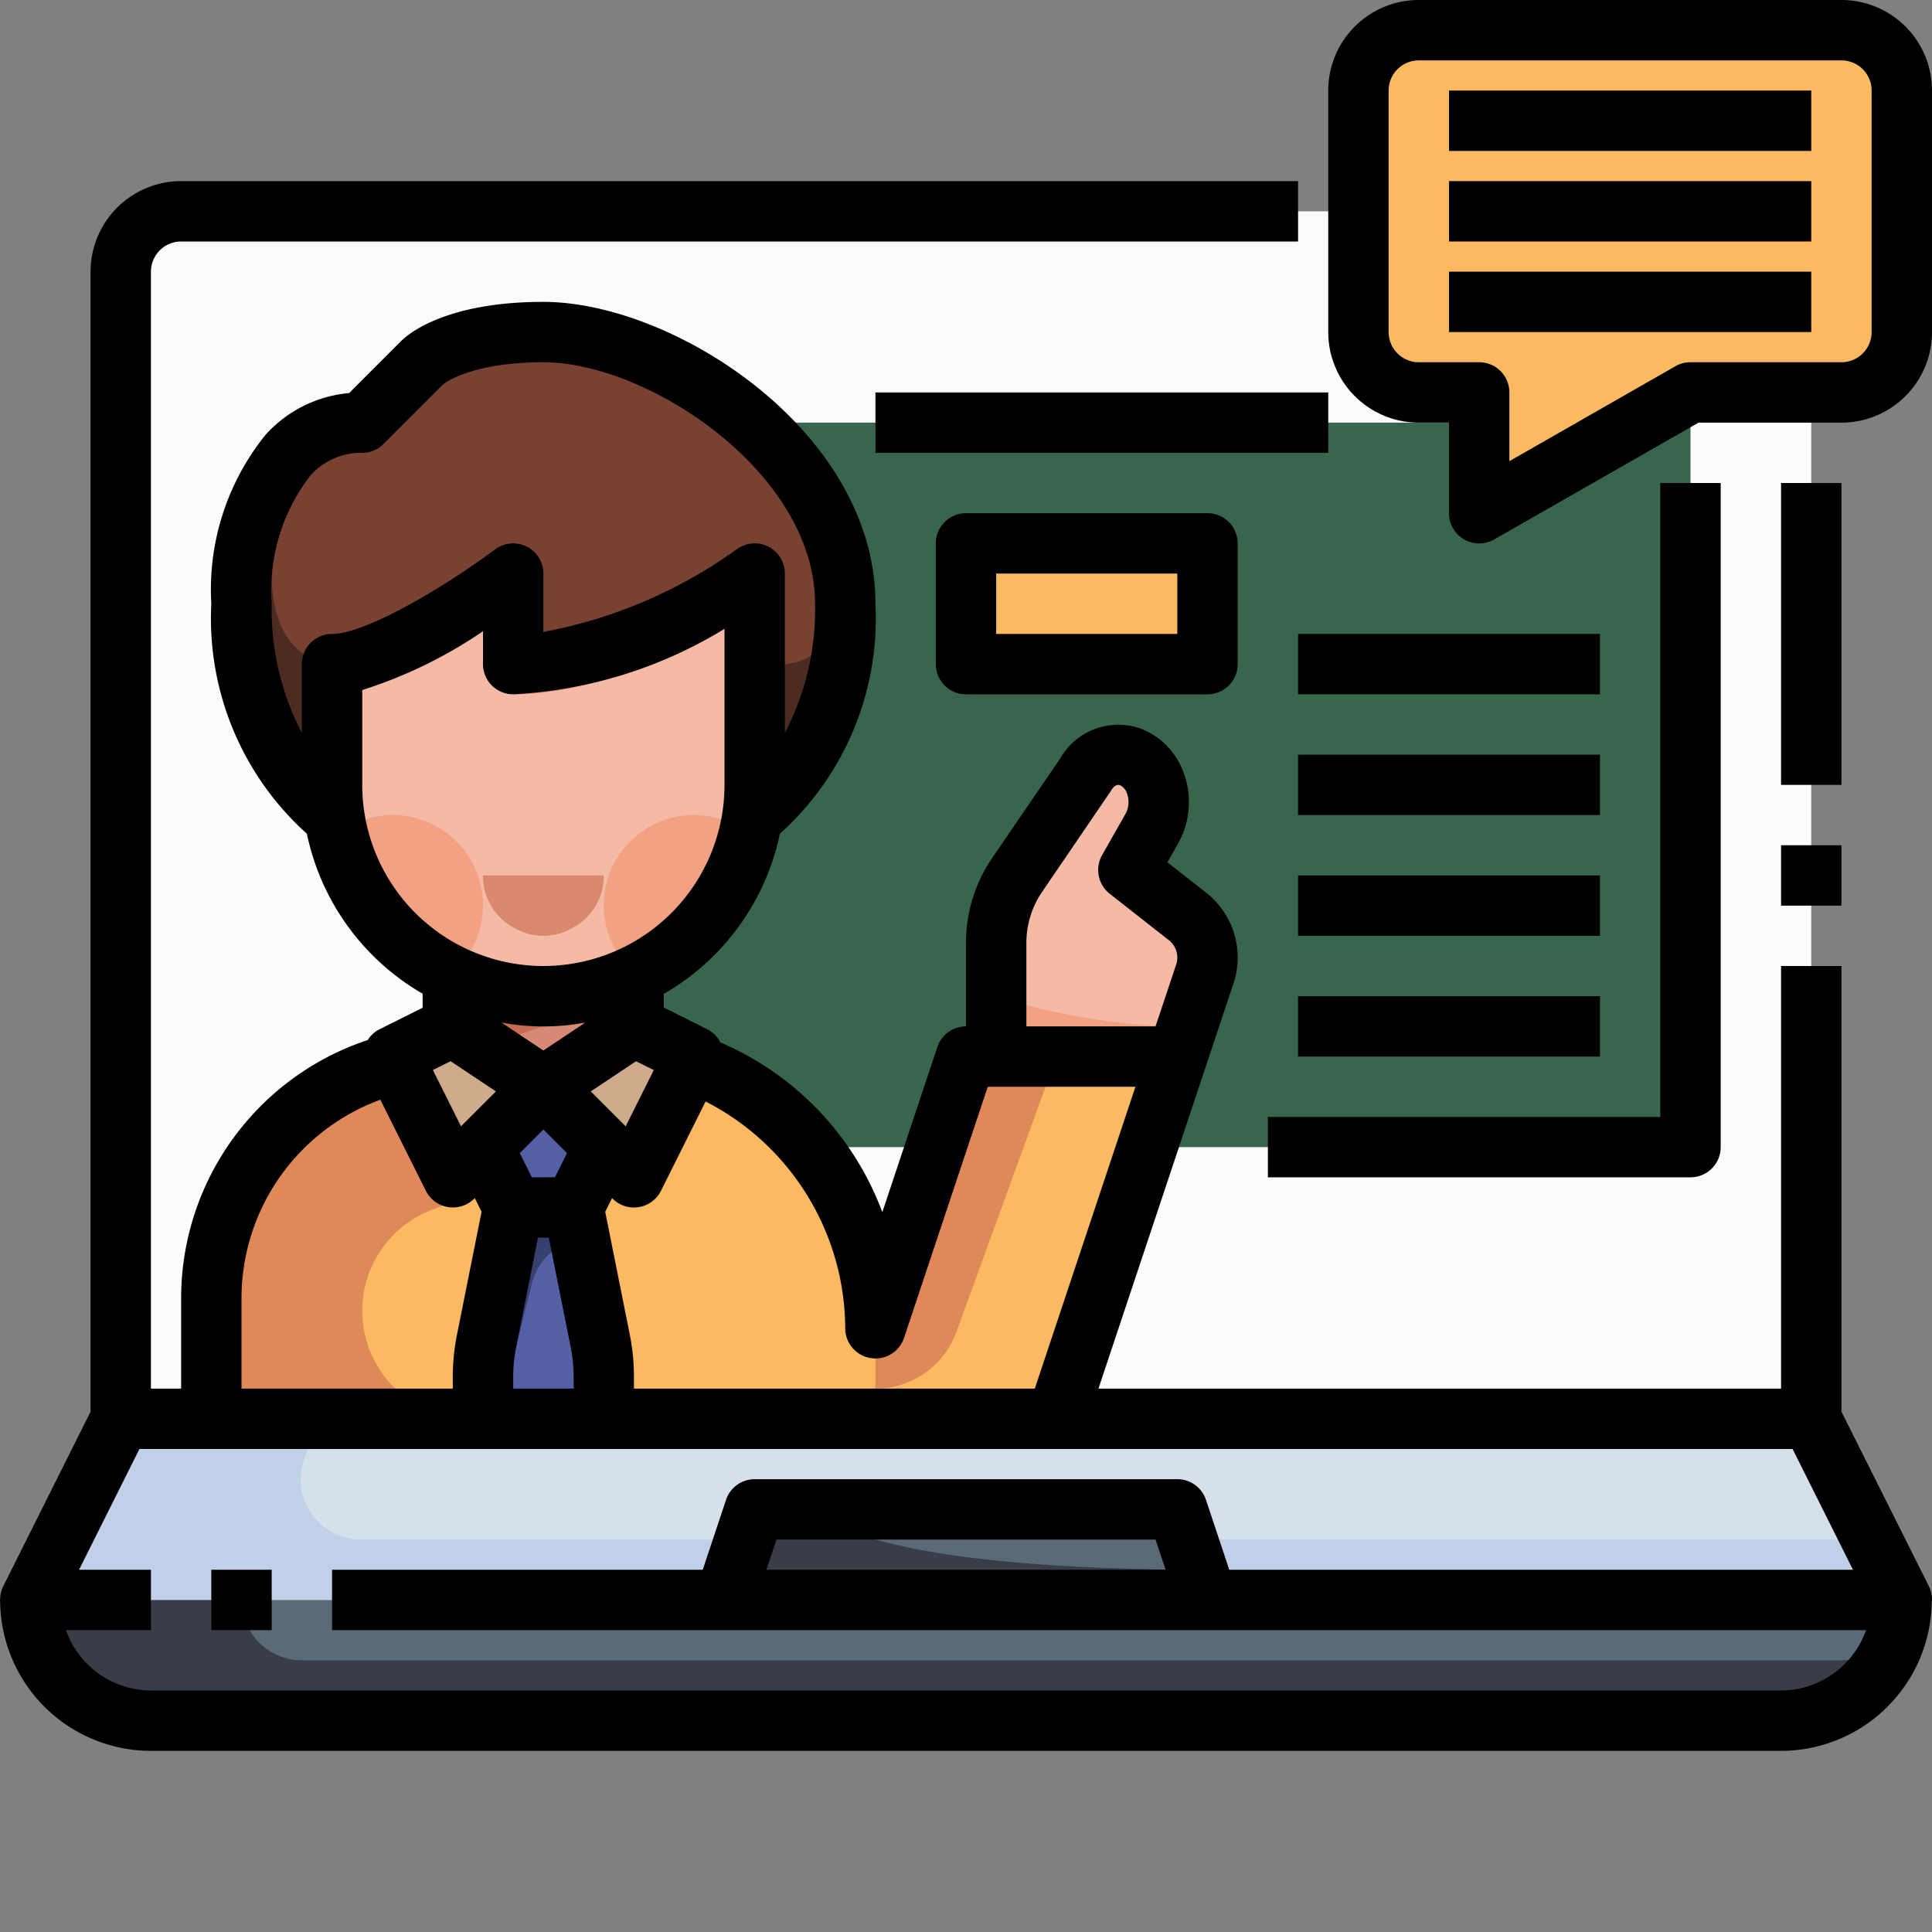 <svg height="512" viewBox="0 0 64 64" width="512" xmlns="http://www.w3.org/2000/svg"><rect x="0" y="0" width="64" height="64" fill="#808080" stroke="none"/><g id="_03-E-learning" data-name="03-E-learning"><path d="m6 7h52a2 2 0 0 1 2 2v38a0 0 0 0 1 0 0h-56a0 0 0 0 1 0 0v-38a2 2 0 0 1 2-2z" fill="#fbfbfb"/><path d="m60 47 3 6h-23l-1-3h-14l-1 3h-23l3-6h6 1 22 24z" fill="#d6e0eb"/><path d="m40 53h23a4 4 0 0 1 -4 4h-54a4 4 0 0 1 -4-4z" fill="#5c6979"/><path d="m61 55h-51a2 2 0 0 1 -2-2h-7a4 4 0 0 0 4 4h54a4 4 0 0 0 4-4 2 2 0 0 1 -2 2z" fill="#393d48"/><path d="m10.1 48.257.5-1.257h-6.6l-3 6h23l.667-2h-12.713a2 2 0 0 1 -1.854-2.743z" fill="#c1cfe8"/><path d="m39.333 51 .667 2h23l-1-2z" fill="#c1cfe8"/><path d="m39 50 1 3h-16l1-3z" fill="#5c6979"/><path d="m27 50h-2l-1 3h16l-.334-1c-11.678-.039-12.666-2-12.666-2z" fill="#393d48"/><path d="m22 14h34v24h-34z" fill="#37664c"/><path d="m32 18h8v4h-8z" fill="#fbb962"/><path d="m40 31.72a1.713 1.713 0 0 1 -.09.55l-.91 2.73h-6v-3.77a3.939 3.939 0 0 1 .7-2.25l2.23-3.28a1.253 1.253 0 0 1 1.54-.62 1.586 1.586 0 0 1 .91 1.5 1.776 1.776 0 0 1 -.22.86l-.78 1.38 1.96 1.54a1.725 1.725 0 0 1 .66 1.36z" fill="#f4baa6"/><path d="m20 45.59v1.41h-4v-1.41a5.736 5.736 0 0 1 .12-1.17l.88-4.42h2l.88 4.42a5.736 5.736 0 0 1 .12 1.17z" fill="#555fa3"/><path d="m13.11 35.22-.11-.22 2-1 3 2-2 2-1 1z" fill="#ceab8b"/><path d="m20 38-1 2h-2l-1-2 2-2z" fill="#555fa3"/><path d="m39 35-4 12h-15v-1.41a5.736 5.736 0 0 0 -.12-1.17l-.88-4.42 1-2 1 1 1.88-3.77c3.51.98 6.12 5 6.12 8.77l3-9z" fill="#fbb962"/><path d="m22.88 35.23-1.88 3.77-1-1-2-2 3-2 2 1z" fill="#ceab8b"/><path d="m16 38 1 2-.88 4.42a5.736 5.736 0 0 0 -.12 1.17v1.41h-9v-4a8 8 0 0 1 6.11-7.78l1.89 3.78z" fill="#fbb962"/><path d="m28 20c0 5-3 7-3 7l-.08-.01a5.365 5.365 0 0 0 .08-.99v-7s-4 3-8 3v-3s-4 3-6 3v4a5.365 5.365 0 0 0 .08.99l-.08.01s-3-2-3-7a7.115 7.115 0 0 1 1.55-4.93 3.256 3.256 0 0 1 2.45-1.07l2-2s1-1 4-1c4 0 10 4 10 9z" fill="#784132"/><path d="m25 19v7a5.365 5.365 0 0 1 -.08.99 6.989 6.989 0 0 1 -13.84 0 5.365 5.365 0 0 1 -.08-.99v-4c2 0 6-3 6-3v3c4 0 8-3 8-3z" fill="#f4baa6"/><path d="m15 32.32v1.68l3 2 3-2v-1.68a6.958 6.958 0 0 1 -6 0z" fill="#d68975"/><path d="m15 32.32v1.68l1 .667 5-1.667v-.68a6.958 6.958 0 0 1 -6 0z" fill="#c96c55"/><path d="m17 22v1c4 0 8-3 8-3v-1s-4 3-8 3z" fill="#d68975"/><path d="m17 19s-4 3-6 3v1c2 0 6-3 6-3z" fill="#d68975"/><path d="m9 19s0-4 3-5a3.256 3.256 0 0 0 -2.45 1.07 7.115 7.115 0 0 0 -1.55 4.93c0 5 3 7 3 7l.08-.01a5.365 5.365 0 0 1 -.08-.99v-4s-2 0-2-3z" fill="#4c2c21"/><path d="m26 22a7.74 7.74 0 0 1 -1-3v7a5.365 5.365 0 0 1 -.08.99l.08.01s3-2 3-7c0-.14-.021-.275-.031-.413-.243 2.413-1.969 2.413-1.969 2.413z" fill="#4c2c21"/><path d="m24.784 27.6a2.968 2.968 0 0 0 -1.784-.6 2.988 2.988 0 0 0 -1.93 5.279 6.8 6.8 0 0 0 3.714-4.679z" fill="#f2a283"/><path d="m16 30a2.986 2.986 0 0 0 -4.795-2.39 6.929 6.929 0 0 0 3.723 4.671 2.983 2.983 0 0 0 1.072-2.281z" fill="#f2a283"/><path d="m16 29h4a1.944 1.944 0 0 1 -1.065 1.755 1.907 1.907 0 0 1 -1.87 0 1.944 1.944 0 0 1 -1.065-1.755z" fill="#d9896d"/><path d="m33.96 33.278a1.29 1.29 0 0 1 -.96-1.253v2.975h6l.333-1h-.333a20.809 20.809 0 0 1 -5.04-.722z" fill="#f2a283"/><path d="m12 43.422a3.579 3.579 0 0 1 2.249-3.322l.654-.261.097.161.333-.333 1.25-.5-.25-.5-.333-.667-1 1-1.89-3.78a8.064 8.064 0 0 0 -6.11 7.78v4h8.578a3.578 3.578 0 0 1 -3.578-3.578z" fill="#df8958"/><path d="m17.621 42.515a2 2 0 0 1 1.585-1.482l-.206-1.033h-2l-.88 4.42a5.736 5.736 0 0 0 -.12 1.17v1.41h1v-2z" fill="#38406f"/><path d="m31.683 44.12 3.317-9.12h-3l-3 9v2a2.854 2.854 0 0 0 2.683-1.88z" fill="#df8958"/><path d="m45 3v8a2 2 0 0 0 2 2h2v4l7-4h5a2 2 0 0 0 2-2v-8a2 2 0 0 0 -2-2h-14a2 2 0 0 0 -2 2z" fill="#fbb962"/><path d="m42 39h14a1 1 0 0 0 1-1v-22h-2v21h-13z"/><path d="m29 13h15v2h-15z"/><path d="m43 21h10v2h-10z"/><path d="m43 25h10v2h-10z"/><path d="m43 29h10v2h-10z"/><path d="m43 33h10v2h-10z"/><path d="m32 17a1 1 0 0 0 -1 1v4a1 1 0 0 0 1 1h8a1 1 0 0 0 1-1v-4a1 1 0 0 0 -1-1zm7 4h-6v-2h6z"/><path d="m61 0h-14a3 3 0 0 0 -3 3v8a3 3 0 0 0 3 3h1v3a1 1 0 0 0 1.5.868l6.766-3.868h4.734a3 3 0 0 0 3-3v-8a3 3 0 0 0 -3-3zm1 11a1 1 0 0 1 -1 1h-5a.993.993 0 0 0 -.5.132l-5.5 3.145v-2.277a1 1 0 0 0 -1-1h-2a1 1 0 0 1 -1-1v-8a1 1 0 0 1 1-1h14a1 1 0 0 1 1 1z"/><path d="m48 3h12v2h-12z"/><path d="m48 6h12v2h-12z"/><path d="m48 9h12v2h-12z"/><path d="m59 16h2v10h-2z"/><path d="m7 52h2v2h-2z"/><path d="m64 53a1 1 0 0 0 -.1-.447l-2.9-5.789v-14.764h-2v14h-22.612l3.561-10.684.911-2.734a2.725 2.725 0 0 0 -.9-3.006l-1.288-1.011.357-.629a2.786 2.786 0 0 0 .193-2.3 2.444 2.444 0 0 0 -1.387-1.482 2.218 2.218 0 0 0 -2.724.987l-2.241 3.276a4.982 4.982 0 0 0 -.87 2.818v2.765a1 1 0 0 0 -.949.684l-1.823 5.471a9.864 9.864 0 0 0 -5.365-5.623.979.979 0 0 0 -.416-.427l-1.447-.723v-.464a8.021 8.021 0 0 0 3.835-5.3 9.585 9.585 0 0 0 3.165-7.618c0-5.706-6.673-10-11-10-3.25 0-4.491 1.077-4.707 1.293l-1.728 1.728a4.231 4.231 0 0 0 -2.765 1.379 8.15 8.15 0 0 0 -1.8 5.6 9.585 9.585 0 0 0 3.165 7.617 8.021 8.021 0 0 0 3.835 5.301v.464l-1.447.723a.983.983 0 0 0 -.372.348 9.015 9.015 0 0 0 -6.181 8.547v3h-1v-37a1 1 0 0 1 1-1h37v-2h-37a3 3 0 0 0 -3 3v37.764l-2.895 5.789a1 1 0 0 0 -.1.447h-.005v.026s0 .045.006.067a5 5 0 0 0 4.994 4.907h54a5 5 0 0 0 4.991-4.907c0-.022.006-.044.006-.067s0-.017 0-.026zm-30-21.765a3 3 0 0 1 .522-1.692l2.283-3.35c.013-.026.136-.243.3-.182a.466.466 0 0 1 .232.288.808.808 0 0 1 -.048.651l-.781 1.378a1 1 0 0 0 .253 1.279l1.964 1.542a.722.722 0 0 1 .275.571.742.742 0 0 1 -.037.229l-.684 2.051h-4.279zm-6 12.765a1 1 0 0 0 1.949.316l2.772-8.316h4.892l-3.334 10h-13.279v-.406a7.032 7.032 0 0 0 -.136-1.373l-.816-4.08.226-.453.019.019a1 1 0 0 0 .707.293.959.959 0 0 0 .16-.013 1 1 0 0 0 .735-.54l1.479-2.959a8.488 8.488 0 0 1 4.626 7.512zm-13.072-8.846 1.5 1-1.156 1.157-.932-1.865zm6.73.293-.932 1.865-1.156-1.157 1.5-1zm-3.658-.647-1.391-.927a7.564 7.564 0 0 0 2.782 0zm0 2.616.783.783-.4.8h-.764l-.4-.8zm-1 8.18a5.041 5.041 0 0 1 .1-.98l.72-3.616h.36l.723 3.614a5.041 5.041 0 0 1 .1.98v.406h-2.003zm-8-25.596a6.217 6.217 0 0 1 1.3-4.27 2.259 2.259 0 0 1 1.7-.73 1 1 0 0 0 .707-.293l1.975-1.976c.008-.007.873-.731 3.318-.731 3.472 0 9 3.661 9 8a8.84 8.84 0 0 1 -1 4.279v-5.279a1 1 0 0 0 -1.6-.8 15.98 15.98 0 0 1 -6.4 2.734v-1.934a1 1 0 0 0 -1.6-.8c-1.552 1.163-4.253 2.8-5.4 2.8a1 1 0 0 0 -1 1v2.279a8.84 8.84 0 0 1 -1-4.279zm3 6v-3.142a15.233 15.233 0 0 0 4-1.948v1.09a1 1 0 0 0 1 1 14.862 14.862 0 0 0 7-2.169v5.169a6 6 0 0 1 -12 0zm-4 17a7.009 7.009 0 0 1 4.6-6.57l1.508 3.017a1 1 0 0 0 1.6.26l.019-.019.226.453-.816 4.08a7.032 7.032 0 0 0 -.137 1.373v.406h-7zm51 13h-54a3 3 0 0 1 -2.816-2h2.816v-2h-2.382l2-4h54.764l2 4h-20.661l-.772-2.316a1 1 0 0 0 -.949-.684h-14a1 1 0 0 0 -.949.684l-.772 2.316h-12.279v2h50.816a3 3 0 0 1 -2.816 2zm-20.387-4h-13.226l.334-1h12.558z"/><path d="m59 28h2v2h-2z"/></g></svg>